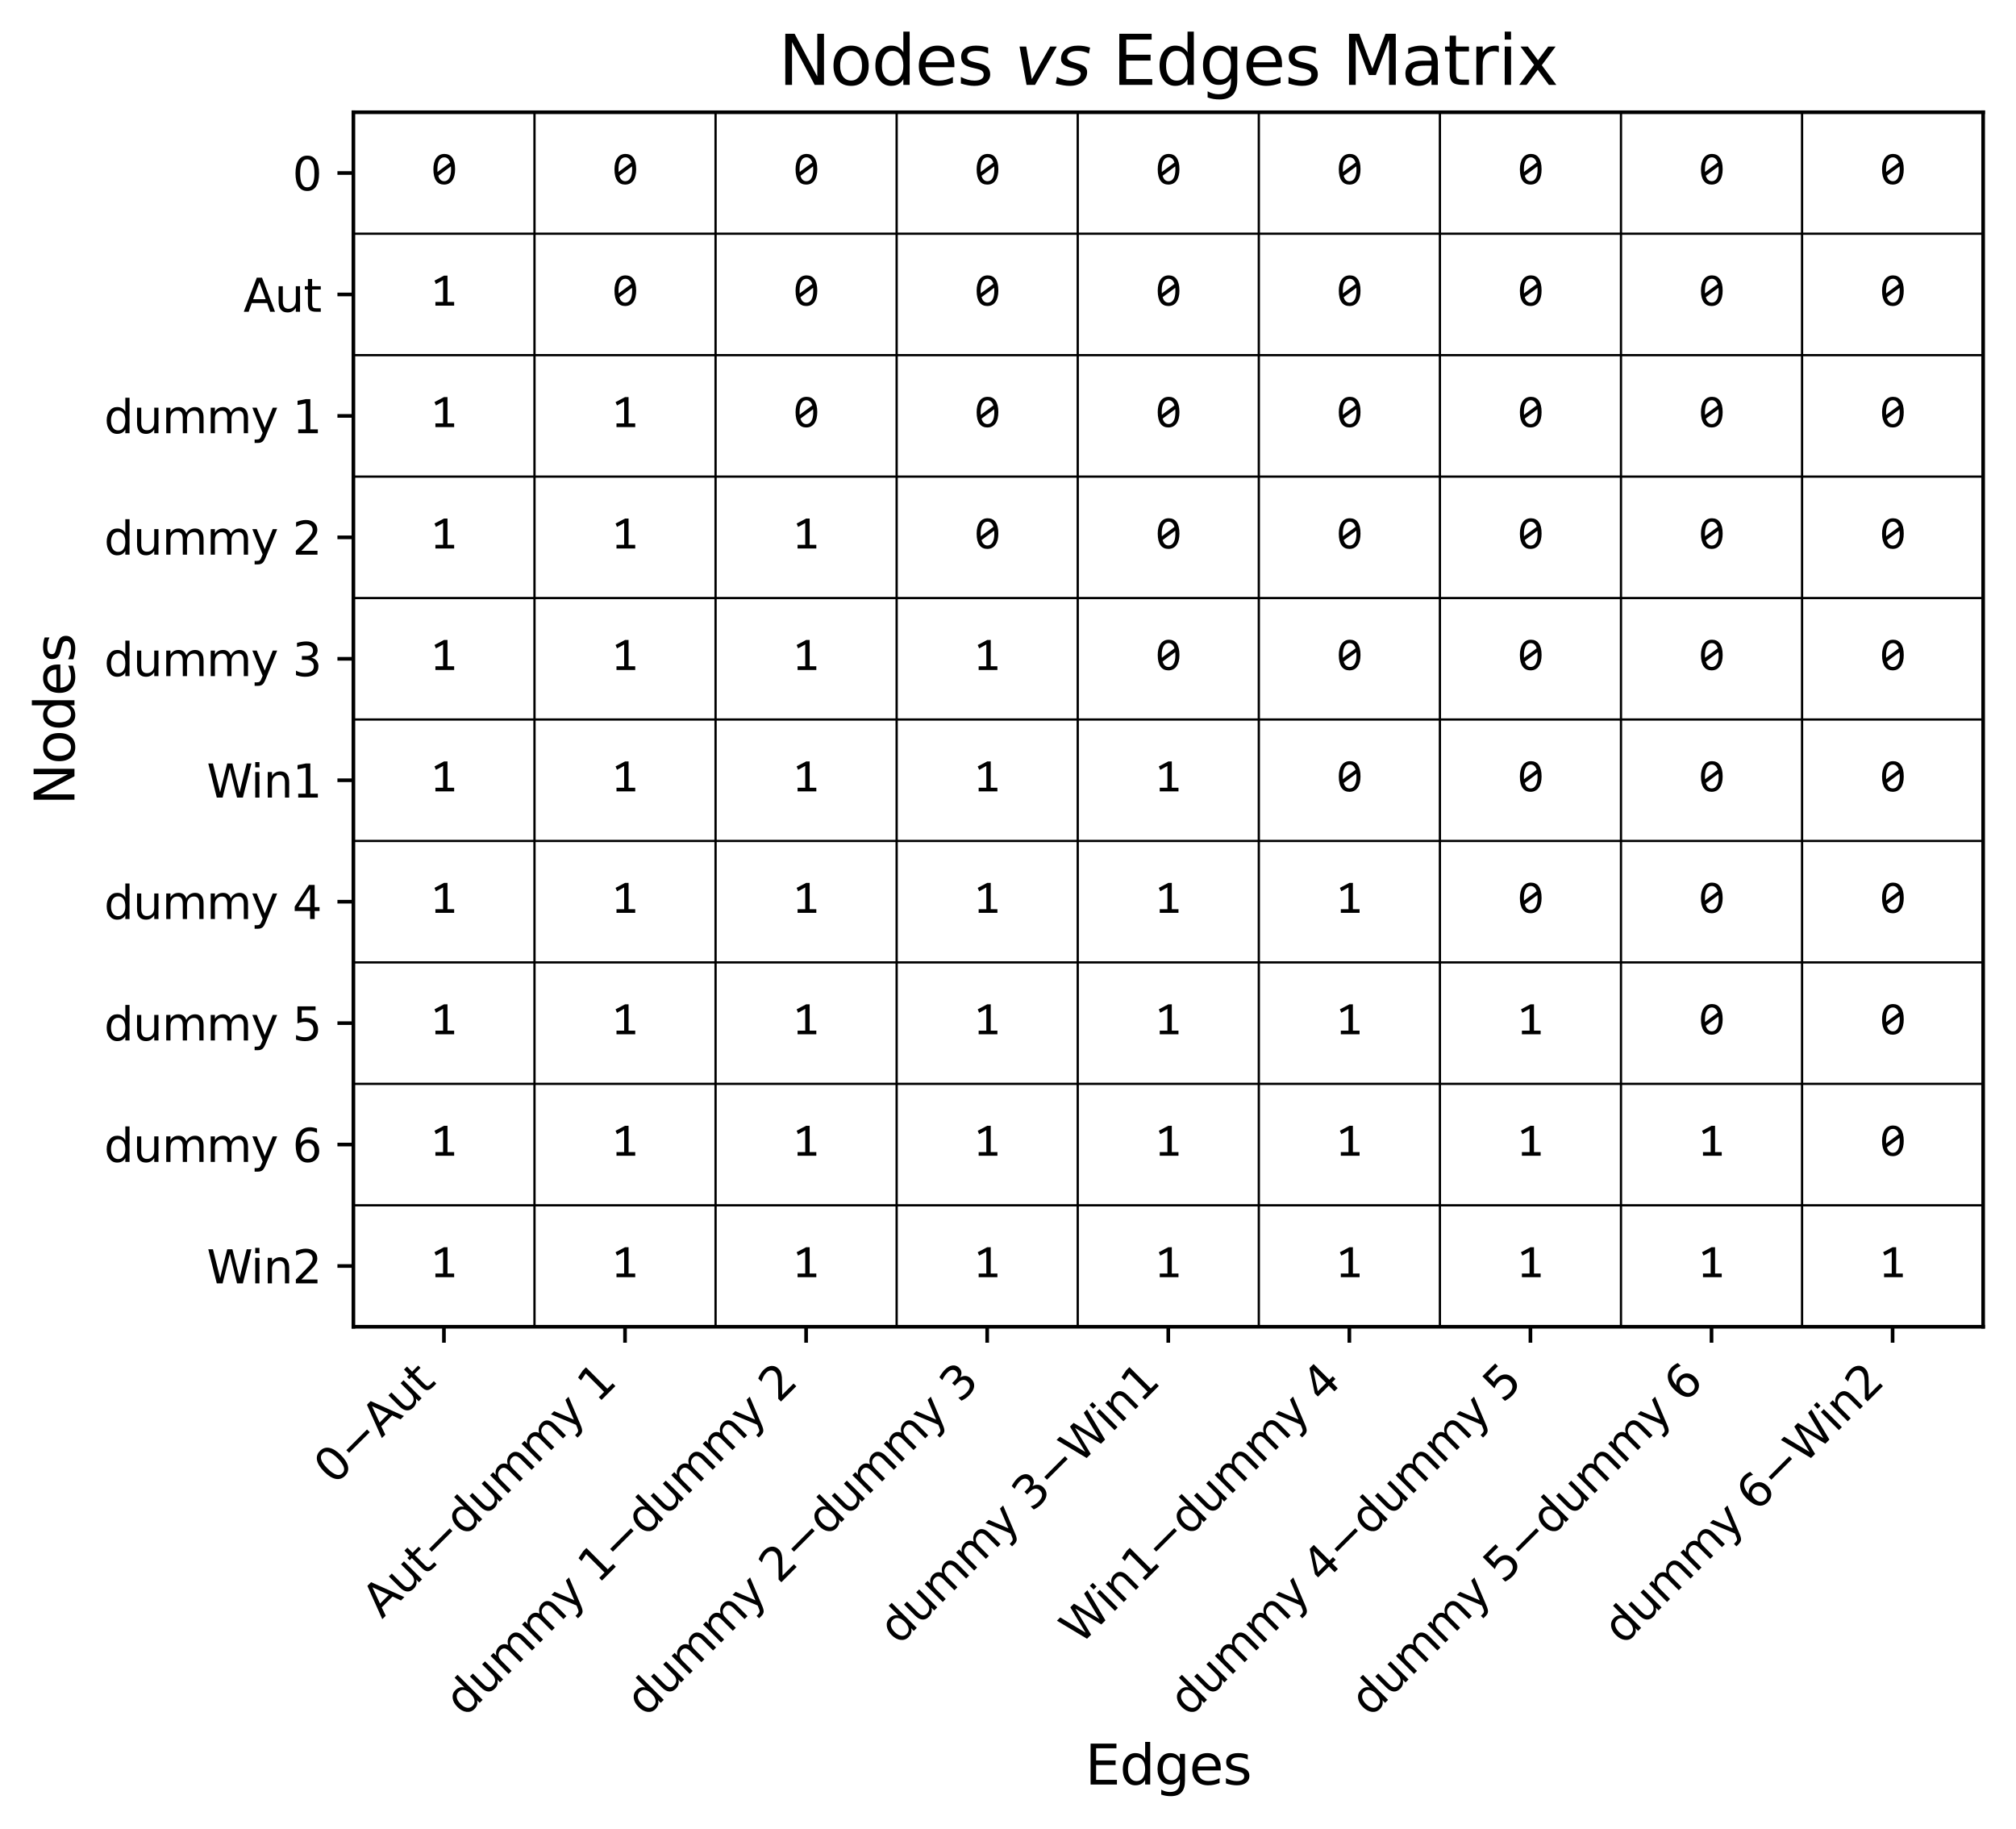 <?xml version="1.0" encoding="utf-8" standalone="no"?>
<!DOCTYPE svg PUBLIC "-//W3C//DTD SVG 1.1//EN"
  "http://www.w3.org/Graphics/SVG/1.1/DTD/svg11.dtd">
<svg xmlns:xlink="http://www.w3.org/1999/xlink" width="441.76pt" height="400.712pt" viewBox="0 0 441.76 400.712" xmlns="http://www.w3.org/2000/svg" version="1.1">
 <defs>
  <style type="text/css">*{stroke-linejoin: round; stroke-linecap: butt}</style>
 </defs>
 <g id="figure_1">
  <g id="patch_1">
   <path d="M 0 400.712 
L 441.76 400.712 
L 441.76 0 
L 0 0 
z
" style="fill: #ffffff"/>
  </g>
  <g id="axes_1">
   <g id="patch_2">
    <path d="M 77.44 290.712 
L 434.56 290.712 
L 434.56 24.6 
L 77.44 24.6 
z
" style="fill: #ffffff"/>
   </g>
   <g id="matplotlib.axis_1">
    <g id="xtick_1">
     <g id="line2d_1">
      <defs>
       <path id="m707be24c87" d="M 0 0 
L 0 3.5 
" style="stroke: #000000; stroke-width: 0.8"/>
      </defs>
      <g>
       <use xlink:href="#m707be24c87" x="97.28" y="290.712" style="stroke: #000000; stroke-width: 0.8"/>
      </g>
     </g>
     <g id="text_1">
      <!-- 0$-$Aut -->
      <g transform="translate(73.253 325.642) rotate(-45) scale(0.1 -0.1)">
       <defs>
        <path id="DejaVuSans-30" d="M 2034 4250 
Q 1547 4250 1301 3770 
Q 1056 3291 1056 2328 
Q 1056 1369 1301 889 
Q 1547 409 2034 409 
Q 2525 409 2770 889 
Q 3016 1369 3016 2328 
Q 3016 3291 2770 3770 
Q 2525 4250 2034 4250 
z
M 2034 4750 
Q 2819 4750 3233 4129 
Q 3647 3509 3647 2328 
Q 3647 1150 3233 529 
Q 2819 -91 2034 -91 
Q 1250 -91 836 529 
Q 422 1150 422 2328 
Q 422 3509 836 4129 
Q 1250 4750 2034 4750 
z
" transform="scale(0.016)"/>
        <path id="DejaVuSans-2212" d="M 678 2272 
L 4684 2272 
L 4684 1741 
L 678 1741 
L 678 2272 
z
" transform="scale(0.016)"/>
        <path id="DejaVuSans-41" d="M 2188 4044 
L 1331 1722 
L 3047 1722 
L 2188 4044 
z
M 1831 4666 
L 2547 4666 
L 4325 0 
L 3669 0 
L 3244 1197 
L 1141 1197 
L 716 0 
L 50 0 
L 1831 4666 
z
" transform="scale(0.016)"/>
        <path id="DejaVuSans-75" d="M 544 1381 
L 544 3500 
L 1119 3500 
L 1119 1403 
Q 1119 906 1312 657 
Q 1506 409 1894 409 
Q 2359 409 2629 706 
Q 2900 1003 2900 1516 
L 2900 3500 
L 3475 3500 
L 3475 0 
L 2900 0 
L 2900 538 
Q 2691 219 2414 64 
Q 2138 -91 1772 -91 
Q 1169 -91 856 284 
Q 544 659 544 1381 
z
M 1991 3584 
L 1991 3584 
z
" transform="scale(0.016)"/>
        <path id="DejaVuSans-74" d="M 1172 4494 
L 1172 3500 
L 2356 3500 
L 2356 3053 
L 1172 3053 
L 1172 1153 
Q 1172 725 1289 603 
Q 1406 481 1766 481 
L 2356 481 
L 2356 0 
L 1766 0 
Q 1100 0 847 248 
Q 594 497 594 1153 
L 594 3053 
L 172 3053 
L 172 3500 
L 594 3500 
L 594 4494 
L 1172 4494 
z
" transform="scale(0.016)"/>
       </defs>
       <use xlink:href="#DejaVuSans-30" transform="translate(0 0.781)"/>
       <use xlink:href="#DejaVuSans-2212" transform="translate(63.623 0.781)"/>
       <use xlink:href="#DejaVuSans-41" transform="translate(147.412 0.781)"/>
       <use xlink:href="#DejaVuSans-75" transform="translate(215.82 0.781)"/>
       <use xlink:href="#DejaVuSans-74" transform="translate(279.199 0.781)"/>
      </g>
     </g>
    </g>
    <g id="xtick_2">
     <g id="line2d_2">
      <g>
       <use xlink:href="#m707be24c87" x="136.96" y="290.712" style="stroke: #000000; stroke-width: 0.8"/>
      </g>
     </g>
     <g id="text_2">
      <!-- Aut$-$dummy 1 -->
      <g transform="translate(83.715 354.846) rotate(-45) scale(0.1 -0.1)">
       <defs>
        <path id="DejaVuSans-64" d="M 2906 2969 
L 2906 4863 
L 3481 4863 
L 3481 0 
L 2906 0 
L 2906 525 
Q 2725 213 2448 61 
Q 2172 -91 1784 -91 
Q 1150 -91 751 415 
Q 353 922 353 1747 
Q 353 2572 751 3078 
Q 1150 3584 1784 3584 
Q 2172 3584 2448 3432 
Q 2725 3281 2906 2969 
z
M 947 1747 
Q 947 1113 1208 752 
Q 1469 391 1925 391 
Q 2381 391 2643 752 
Q 2906 1113 2906 1747 
Q 2906 2381 2643 2742 
Q 2381 3103 1925 3103 
Q 1469 3103 1208 2742 
Q 947 2381 947 1747 
z
" transform="scale(0.016)"/>
        <path id="DejaVuSans-6d" d="M 3328 2828 
Q 3544 3216 3844 3400 
Q 4144 3584 4550 3584 
Q 5097 3584 5394 3201 
Q 5691 2819 5691 2113 
L 5691 0 
L 5113 0 
L 5113 2094 
Q 5113 2597 4934 2840 
Q 4756 3084 4391 3084 
Q 3944 3084 3684 2787 
Q 3425 2491 3425 1978 
L 3425 0 
L 2847 0 
L 2847 2094 
Q 2847 2600 2669 2842 
Q 2491 3084 2119 3084 
Q 1678 3084 1418 2786 
Q 1159 2488 1159 1978 
L 1159 0 
L 581 0 
L 581 3500 
L 1159 3500 
L 1159 2956 
Q 1356 3278 1631 3431 
Q 1906 3584 2284 3584 
Q 2666 3584 2933 3390 
Q 3200 3197 3328 2828 
z
" transform="scale(0.016)"/>
        <path id="DejaVuSans-79" d="M 2059 -325 
Q 1816 -950 1584 -1140 
Q 1353 -1331 966 -1331 
L 506 -1331 
L 506 -850 
L 844 -850 
Q 1081 -850 1212 -737 
Q 1344 -625 1503 -206 
L 1606 56 
L 191 3500 
L 800 3500 
L 1894 763 
L 2988 3500 
L 3597 3500 
L 2059 -325 
z
" transform="scale(0.016)"/>
        <path id="DejaVuSans-20" transform="scale(0.016)"/>
        <path id="DejaVuSans-31" d="M 794 531 
L 1825 531 
L 1825 4091 
L 703 3866 
L 703 4441 
L 1819 4666 
L 2450 4666 
L 2450 531 
L 3481 531 
L 3481 0 
L 794 0 
L 794 531 
z
" transform="scale(0.016)"/>
       </defs>
       <use xlink:href="#DejaVuSans-41" transform="translate(0 0.016)"/>
       <use xlink:href="#DejaVuSans-75" transform="translate(68.408 0.016)"/>
       <use xlink:href="#DejaVuSans-74" transform="translate(131.787 0.016)"/>
       <use xlink:href="#DejaVuSans-2212" transform="translate(170.996 0.016)"/>
       <use xlink:href="#DejaVuSans-64" transform="translate(254.785 0.016)"/>
       <use xlink:href="#DejaVuSans-75" transform="translate(318.262 0.016)"/>
       <use xlink:href="#DejaVuSans-6d" transform="translate(381.641 0.016)"/>
       <use xlink:href="#DejaVuSans-6d" transform="translate(479.053 0.016)"/>
       <use xlink:href="#DejaVuSans-79" transform="translate(576.465 0.016)"/>
       <use xlink:href="#DejaVuSans-20" transform="translate(635.645 0.016)"/>
       <use xlink:href="#DejaVuSans-31" transform="translate(667.432 0.016)"/>
      </g>
     </g>
    </g>
    <g id="xtick_3">
     <g id="line2d_3">
      <g>
       <use xlink:href="#m707be24c87" x="176.64" y="290.712" style="stroke: #000000; stroke-width: 0.8"/>
      </g>
     </g>
     <g id="text_3">
      <!-- dummy 1$-$dummy 2 -->
      <g transform="translate(101.828 376.413) rotate(-45) scale(0.1 -0.1)">
       <defs>
        <path id="DejaVuSans-32" d="M 1228 531 
L 3431 531 
L 3431 0 
L 469 0 
L 469 531 
Q 828 903 1448 1529 
Q 2069 2156 2228 2338 
Q 2531 2678 2651 2914 
Q 2772 3150 2772 3378 
Q 2772 3750 2511 3984 
Q 2250 4219 1831 4219 
Q 1534 4219 1204 4116 
Q 875 4013 500 3803 
L 500 4441 
Q 881 4594 1212 4672 
Q 1544 4750 1819 4750 
Q 2544 4750 2975 4387 
Q 3406 4025 3406 3419 
Q 3406 3131 3298 2873 
Q 3191 2616 2906 2266 
Q 2828 2175 2409 1742 
Q 1991 1309 1228 531 
z
" transform="scale(0.016)"/>
       </defs>
       <use xlink:href="#DejaVuSans-64" transform="translate(0 0.016)"/>
       <use xlink:href="#DejaVuSans-75" transform="translate(63.477 0.016)"/>
       <use xlink:href="#DejaVuSans-6d" transform="translate(126.855 0.016)"/>
       <use xlink:href="#DejaVuSans-6d" transform="translate(224.268 0.016)"/>
       <use xlink:href="#DejaVuSans-79" transform="translate(321.68 0.016)"/>
       <use xlink:href="#DejaVuSans-20" transform="translate(380.859 0.016)"/>
       <use xlink:href="#DejaVuSans-31" transform="translate(412.646 0.016)"/>
       <use xlink:href="#DejaVuSans-2212" transform="translate(476.27 0.016)"/>
       <use xlink:href="#DejaVuSans-64" transform="translate(560.059 0.016)"/>
       <use xlink:href="#DejaVuSans-75" transform="translate(623.535 0.016)"/>
       <use xlink:href="#DejaVuSans-6d" transform="translate(686.914 0.016)"/>
       <use xlink:href="#DejaVuSans-6d" transform="translate(784.326 0.016)"/>
       <use xlink:href="#DejaVuSans-79" transform="translate(881.738 0.016)"/>
       <use xlink:href="#DejaVuSans-20" transform="translate(940.918 0.016)"/>
       <use xlink:href="#DejaVuSans-32" transform="translate(972.705 0.016)"/>
      </g>
     </g>
    </g>
    <g id="xtick_4">
     <g id="line2d_4">
      <g>
       <use xlink:href="#m707be24c87" x="216.32" y="290.712" style="stroke: #000000; stroke-width: 0.8"/>
      </g>
     </g>
     <g id="text_4">
      <!-- dummy 2$-$dummy 3 -->
      <g transform="translate(141.508 376.413) rotate(-45) scale(0.1 -0.1)">
       <defs>
        <path id="DejaVuSans-33" d="M 2597 2516 
Q 3050 2419 3304 2112 
Q 3559 1806 3559 1356 
Q 3559 666 3084 287 
Q 2609 -91 1734 -91 
Q 1441 -91 1130 -33 
Q 819 25 488 141 
L 488 750 
Q 750 597 1062 519 
Q 1375 441 1716 441 
Q 2309 441 2620 675 
Q 2931 909 2931 1356 
Q 2931 1769 2642 2001 
Q 2353 2234 1838 2234 
L 1294 2234 
L 1294 2753 
L 1863 2753 
Q 2328 2753 2575 2939 
Q 2822 3125 2822 3475 
Q 2822 3834 2567 4026 
Q 2313 4219 1838 4219 
Q 1578 4219 1281 4162 
Q 984 4106 628 3988 
L 628 4550 
Q 988 4650 1302 4700 
Q 1616 4750 1894 4750 
Q 2613 4750 3031 4423 
Q 3450 4097 3450 3541 
Q 3450 3153 3228 2886 
Q 3006 2619 2597 2516 
z
" transform="scale(0.016)"/>
       </defs>
       <use xlink:href="#DejaVuSans-64" transform="translate(0 0.016)"/>
       <use xlink:href="#DejaVuSans-75" transform="translate(63.477 0.016)"/>
       <use xlink:href="#DejaVuSans-6d" transform="translate(126.855 0.016)"/>
       <use xlink:href="#DejaVuSans-6d" transform="translate(224.268 0.016)"/>
       <use xlink:href="#DejaVuSans-79" transform="translate(321.68 0.016)"/>
       <use xlink:href="#DejaVuSans-20" transform="translate(380.859 0.016)"/>
       <use xlink:href="#DejaVuSans-32" transform="translate(412.646 0.016)"/>
       <use xlink:href="#DejaVuSans-2212" transform="translate(476.27 0.016)"/>
       <use xlink:href="#DejaVuSans-64" transform="translate(560.059 0.016)"/>
       <use xlink:href="#DejaVuSans-75" transform="translate(623.535 0.016)"/>
       <use xlink:href="#DejaVuSans-6d" transform="translate(686.914 0.016)"/>
       <use xlink:href="#DejaVuSans-6d" transform="translate(784.326 0.016)"/>
       <use xlink:href="#DejaVuSans-79" transform="translate(881.738 0.016)"/>
       <use xlink:href="#DejaVuSans-20" transform="translate(940.918 0.016)"/>
       <use xlink:href="#DejaVuSans-33" transform="translate(972.705 0.016)"/>
      </g>
     </g>
    </g>
    <g id="xtick_5">
     <g id="line2d_5">
      <g>
       <use xlink:href="#m707be24c87" x="256" y="290.712" style="stroke: #000000; stroke-width: 0.8"/>
      </g>
     </g>
     <g id="text_5">
      <!-- dummy 3$-$Win1 -->
      <g transform="translate(196.957 360.645) rotate(-45) scale(0.1 -0.1)">
       <defs>
        <path id="DejaVuSans-57" d="M 213 4666 
L 850 4666 
L 1831 722 
L 2809 4666 
L 3519 4666 
L 4500 722 
L 5478 4666 
L 6119 4666 
L 4947 0 
L 4153 0 
L 3169 4050 
L 2175 0 
L 1381 0 
L 213 4666 
z
" transform="scale(0.016)"/>
        <path id="DejaVuSans-69" d="M 603 3500 
L 1178 3500 
L 1178 0 
L 603 0 
L 603 3500 
z
M 603 4863 
L 1178 4863 
L 1178 4134 
L 603 4134 
L 603 4863 
z
" transform="scale(0.016)"/>
        <path id="DejaVuSans-6e" d="M 3513 2113 
L 3513 0 
L 2938 0 
L 2938 2094 
Q 2938 2591 2744 2837 
Q 2550 3084 2163 3084 
Q 1697 3084 1428 2787 
Q 1159 2491 1159 1978 
L 1159 0 
L 581 0 
L 581 3500 
L 1159 3500 
L 1159 2956 
Q 1366 3272 1645 3428 
Q 1925 3584 2291 3584 
Q 2894 3584 3203 3211 
Q 3513 2838 3513 2113 
z
" transform="scale(0.016)"/>
       </defs>
       <use xlink:href="#DejaVuSans-64" transform="translate(0 0.016)"/>
       <use xlink:href="#DejaVuSans-75" transform="translate(63.477 0.016)"/>
       <use xlink:href="#DejaVuSans-6d" transform="translate(126.855 0.016)"/>
       <use xlink:href="#DejaVuSans-6d" transform="translate(224.268 0.016)"/>
       <use xlink:href="#DejaVuSans-79" transform="translate(321.68 0.016)"/>
       <use xlink:href="#DejaVuSans-20" transform="translate(380.859 0.016)"/>
       <use xlink:href="#DejaVuSans-33" transform="translate(412.646 0.016)"/>
       <use xlink:href="#DejaVuSans-2212" transform="translate(476.27 0.016)"/>
       <use xlink:href="#DejaVuSans-57" transform="translate(560.059 0.016)"/>
       <use xlink:href="#DejaVuSans-69" transform="translate(658.936 0.016)"/>
       <use xlink:href="#DejaVuSans-6e" transform="translate(686.719 0.016)"/>
       <use xlink:href="#DejaVuSans-31" transform="translate(750.098 0.016)"/>
      </g>
     </g>
    </g>
    <g id="xtick_6">
     <g id="line2d_6">
      <g>
       <use xlink:href="#m707be24c87" x="295.68" y="290.712" style="stroke: #000000; stroke-width: 0.8"/>
      </g>
     </g>
     <g id="text_6">
      <!-- Win1$-$dummy 4 -->
      <g transform="translate(236.637 360.645) rotate(-45) scale(0.1 -0.1)">
       <defs>
        <path id="DejaVuSans-34" d="M 2419 4116 
L 825 1625 
L 2419 1625 
L 2419 4116 
z
M 2253 4666 
L 3047 4666 
L 3047 1625 
L 3713 1625 
L 3713 1100 
L 3047 1100 
L 3047 0 
L 2419 0 
L 2419 1100 
L 313 1100 
L 313 1709 
L 2253 4666 
z
" transform="scale(0.016)"/>
       </defs>
       <use xlink:href="#DejaVuSans-57" transform="translate(0 0.016)"/>
       <use xlink:href="#DejaVuSans-69" transform="translate(98.877 0.016)"/>
       <use xlink:href="#DejaVuSans-6e" transform="translate(126.66 0.016)"/>
       <use xlink:href="#DejaVuSans-31" transform="translate(190.039 0.016)"/>
       <use xlink:href="#DejaVuSans-2212" transform="translate(253.662 0.016)"/>
       <use xlink:href="#DejaVuSans-64" transform="translate(337.451 0.016)"/>
       <use xlink:href="#DejaVuSans-75" transform="translate(400.928 0.016)"/>
       <use xlink:href="#DejaVuSans-6d" transform="translate(464.307 0.016)"/>
       <use xlink:href="#DejaVuSans-6d" transform="translate(561.719 0.016)"/>
       <use xlink:href="#DejaVuSans-79" transform="translate(659.131 0.016)"/>
       <use xlink:href="#DejaVuSans-20" transform="translate(718.311 0.016)"/>
       <use xlink:href="#DejaVuSans-34" transform="translate(750.098 0.016)"/>
      </g>
     </g>
    </g>
    <g id="xtick_7">
     <g id="line2d_7">
      <g>
       <use xlink:href="#m707be24c87" x="335.36" y="290.712" style="stroke: #000000; stroke-width: 0.8"/>
      </g>
     </g>
     <g id="text_7">
      <!-- dummy 4$-$dummy 5 -->
      <g transform="translate(260.548 376.413) rotate(-45) scale(0.1 -0.1)">
       <defs>
        <path id="DejaVuSans-35" d="M 691 4666 
L 3169 4666 
L 3169 4134 
L 1269 4134 
L 1269 2991 
Q 1406 3038 1543 3061 
Q 1681 3084 1819 3084 
Q 2600 3084 3056 2656 
Q 3513 2228 3513 1497 
Q 3513 744 3044 326 
Q 2575 -91 1722 -91 
Q 1428 -91 1123 -41 
Q 819 9 494 109 
L 494 744 
Q 775 591 1075 516 
Q 1375 441 1709 441 
Q 2250 441 2565 725 
Q 2881 1009 2881 1497 
Q 2881 1984 2565 2268 
Q 2250 2553 1709 2553 
Q 1456 2553 1204 2497 
Q 953 2441 691 2322 
L 691 4666 
z
" transform="scale(0.016)"/>
       </defs>
       <use xlink:href="#DejaVuSans-64" transform="translate(0 0.016)"/>
       <use xlink:href="#DejaVuSans-75" transform="translate(63.477 0.016)"/>
       <use xlink:href="#DejaVuSans-6d" transform="translate(126.855 0.016)"/>
       <use xlink:href="#DejaVuSans-6d" transform="translate(224.268 0.016)"/>
       <use xlink:href="#DejaVuSans-79" transform="translate(321.68 0.016)"/>
       <use xlink:href="#DejaVuSans-20" transform="translate(380.859 0.016)"/>
       <use xlink:href="#DejaVuSans-34" transform="translate(412.646 0.016)"/>
       <use xlink:href="#DejaVuSans-2212" transform="translate(476.27 0.016)"/>
       <use xlink:href="#DejaVuSans-64" transform="translate(560.059 0.016)"/>
       <use xlink:href="#DejaVuSans-75" transform="translate(623.535 0.016)"/>
       <use xlink:href="#DejaVuSans-6d" transform="translate(686.914 0.016)"/>
       <use xlink:href="#DejaVuSans-6d" transform="translate(784.326 0.016)"/>
       <use xlink:href="#DejaVuSans-79" transform="translate(881.738 0.016)"/>
       <use xlink:href="#DejaVuSans-20" transform="translate(940.918 0.016)"/>
       <use xlink:href="#DejaVuSans-35" transform="translate(972.705 0.016)"/>
      </g>
     </g>
    </g>
    <g id="xtick_8">
     <g id="line2d_8">
      <g>
       <use xlink:href="#m707be24c87" x="375.04" y="290.712" style="stroke: #000000; stroke-width: 0.8"/>
      </g>
     </g>
     <g id="text_8">
      <!-- dummy 5$-$dummy 6 -->
      <g transform="translate(300.228 376.413) rotate(-45) scale(0.1 -0.1)">
       <defs>
        <path id="DejaVuSans-36" d="M 2113 2584 
Q 1688 2584 1439 2293 
Q 1191 2003 1191 1497 
Q 1191 994 1439 701 
Q 1688 409 2113 409 
Q 2538 409 2786 701 
Q 3034 994 3034 1497 
Q 3034 2003 2786 2293 
Q 2538 2584 2113 2584 
z
M 3366 4563 
L 3366 3988 
Q 3128 4100 2886 4159 
Q 2644 4219 2406 4219 
Q 1781 4219 1451 3797 
Q 1122 3375 1075 2522 
Q 1259 2794 1537 2939 
Q 1816 3084 2150 3084 
Q 2853 3084 3261 2657 
Q 3669 2231 3669 1497 
Q 3669 778 3244 343 
Q 2819 -91 2113 -91 
Q 1303 -91 875 529 
Q 447 1150 447 2328 
Q 447 3434 972 4092 
Q 1497 4750 2381 4750 
Q 2619 4750 2861 4703 
Q 3103 4656 3366 4563 
z
" transform="scale(0.016)"/>
       </defs>
       <use xlink:href="#DejaVuSans-64" transform="translate(0 0.016)"/>
       <use xlink:href="#DejaVuSans-75" transform="translate(63.477 0.016)"/>
       <use xlink:href="#DejaVuSans-6d" transform="translate(126.855 0.016)"/>
       <use xlink:href="#DejaVuSans-6d" transform="translate(224.268 0.016)"/>
       <use xlink:href="#DejaVuSans-79" transform="translate(321.68 0.016)"/>
       <use xlink:href="#DejaVuSans-20" transform="translate(380.859 0.016)"/>
       <use xlink:href="#DejaVuSans-35" transform="translate(412.646 0.016)"/>
       <use xlink:href="#DejaVuSans-2212" transform="translate(476.27 0.016)"/>
       <use xlink:href="#DejaVuSans-64" transform="translate(560.059 0.016)"/>
       <use xlink:href="#DejaVuSans-75" transform="translate(623.535 0.016)"/>
       <use xlink:href="#DejaVuSans-6d" transform="translate(686.914 0.016)"/>
       <use xlink:href="#DejaVuSans-6d" transform="translate(784.326 0.016)"/>
       <use xlink:href="#DejaVuSans-79" transform="translate(881.738 0.016)"/>
       <use xlink:href="#DejaVuSans-20" transform="translate(940.918 0.016)"/>
       <use xlink:href="#DejaVuSans-36" transform="translate(972.705 0.016)"/>
      </g>
     </g>
    </g>
    <g id="xtick_9">
     <g id="line2d_9">
      <g>
       <use xlink:href="#m707be24c87" x="414.72" y="290.712" style="stroke: #000000; stroke-width: 0.8"/>
      </g>
     </g>
     <g id="text_9">
      <!-- dummy 6$-$Win2 -->
      <g transform="translate(355.677 360.645) rotate(-45) scale(0.1 -0.1)">
       <use xlink:href="#DejaVuSans-64" transform="translate(0 0.016)"/>
       <use xlink:href="#DejaVuSans-75" transform="translate(63.477 0.016)"/>
       <use xlink:href="#DejaVuSans-6d" transform="translate(126.855 0.016)"/>
       <use xlink:href="#DejaVuSans-6d" transform="translate(224.268 0.016)"/>
       <use xlink:href="#DejaVuSans-79" transform="translate(321.68 0.016)"/>
       <use xlink:href="#DejaVuSans-20" transform="translate(380.859 0.016)"/>
       <use xlink:href="#DejaVuSans-36" transform="translate(412.646 0.016)"/>
       <use xlink:href="#DejaVuSans-2212" transform="translate(476.27 0.016)"/>
       <use xlink:href="#DejaVuSans-57" transform="translate(560.059 0.016)"/>
       <use xlink:href="#DejaVuSans-69" transform="translate(658.936 0.016)"/>
       <use xlink:href="#DejaVuSans-6e" transform="translate(686.719 0.016)"/>
       <use xlink:href="#DejaVuSans-32" transform="translate(750.098 0.016)"/>
      </g>
     </g>
    </g>
    <g id="text_10">
     <!-- Edges -->
     <g transform="translate(237.773 391.016) scale(0.12 -0.12)">
      <defs>
       <path id="DejaVuSans-45" d="M 628 4666 
L 3578 4666 
L 3578 4134 
L 1259 4134 
L 1259 2753 
L 3481 2753 
L 3481 2222 
L 1259 2222 
L 1259 531 
L 3634 531 
L 3634 0 
L 628 0 
L 628 4666 
z
" transform="scale(0.016)"/>
       <path id="DejaVuSans-67" d="M 2906 1791 
Q 2906 2416 2648 2759 
Q 2391 3103 1925 3103 
Q 1463 3103 1205 2759 
Q 947 2416 947 1791 
Q 947 1169 1205 825 
Q 1463 481 1925 481 
Q 2391 481 2648 825 
Q 2906 1169 2906 1791 
z
M 3481 434 
Q 3481 -459 3084 -895 
Q 2688 -1331 1869 -1331 
Q 1566 -1331 1297 -1286 
Q 1028 -1241 775 -1147 
L 775 -588 
Q 1028 -725 1275 -790 
Q 1522 -856 1778 -856 
Q 2344 -856 2625 -561 
Q 2906 -266 2906 331 
L 2906 616 
Q 2728 306 2450 153 
Q 2172 0 1784 0 
Q 1141 0 747 490 
Q 353 981 353 1791 
Q 353 2603 747 3093 
Q 1141 3584 1784 3584 
Q 2172 3584 2450 3431 
Q 2728 3278 2906 2969 
L 2906 3500 
L 3481 3500 
L 3481 434 
z
" transform="scale(0.016)"/>
       <path id="DejaVuSans-65" d="M 3597 1894 
L 3597 1613 
L 953 1613 
Q 991 1019 1311 708 
Q 1631 397 2203 397 
Q 2534 397 2845 478 
Q 3156 559 3463 722 
L 3463 178 
Q 3153 47 2828 -22 
Q 2503 -91 2169 -91 
Q 1331 -91 842 396 
Q 353 884 353 1716 
Q 353 2575 817 3079 
Q 1281 3584 2069 3584 
Q 2775 3584 3186 3129 
Q 3597 2675 3597 1894 
z
M 3022 2063 
Q 3016 2534 2758 2815 
Q 2500 3097 2075 3097 
Q 1594 3097 1305 2825 
Q 1016 2553 972 2059 
L 3022 2063 
z
" transform="scale(0.016)"/>
       <path id="DejaVuSans-73" d="M 2834 3397 
L 2834 2853 
Q 2591 2978 2328 3040 
Q 2066 3103 1784 3103 
Q 1356 3103 1142 2972 
Q 928 2841 928 2578 
Q 928 2378 1081 2264 
Q 1234 2150 1697 2047 
L 1894 2003 
Q 2506 1872 2764 1633 
Q 3022 1394 3022 966 
Q 3022 478 2636 193 
Q 2250 -91 1575 -91 
Q 1294 -91 989 -36 
Q 684 19 347 128 
L 347 722 
Q 666 556 975 473 
Q 1284 391 1588 391 
Q 1994 391 2212 530 
Q 2431 669 2431 922 
Q 2431 1156 2273 1281 
Q 2116 1406 1581 1522 
L 1381 1569 
Q 847 1681 609 1914 
Q 372 2147 372 2553 
Q 372 3047 722 3315 
Q 1072 3584 1716 3584 
Q 2034 3584 2315 3537 
Q 2597 3491 2834 3397 
z
" transform="scale(0.016)"/>
      </defs>
      <use xlink:href="#DejaVuSans-45"/>
      <use xlink:href="#DejaVuSans-64" x="63.184"/>
      <use xlink:href="#DejaVuSans-67" x="126.66"/>
      <use xlink:href="#DejaVuSans-65" x="190.137"/>
      <use xlink:href="#DejaVuSans-73" x="251.66"/>
     </g>
    </g>
   </g>
   <g id="matplotlib.axis_2">
    <g id="ytick_1">
     <g id="line2d_10">
      <defs>
       <path id="mb2ff47bb99" d="M 0 0 
L -3.5 0 
" style="stroke: #000000; stroke-width: 0.8"/>
      </defs>
      <g>
       <use xlink:href="#mb2ff47bb99" x="77.44" y="37.906" style="stroke: #000000; stroke-width: 0.8"/>
      </g>
     </g>
     <g id="text_11">
      <!-- 0 -->
      <g transform="translate(64.078 41.705) scale(0.1 -0.1)">
       <use xlink:href="#DejaVuSans-30"/>
      </g>
     </g>
    </g>
    <g id="ytick_2">
     <g id="line2d_11">
      <g>
       <use xlink:href="#mb2ff47bb99" x="77.44" y="64.517" style="stroke: #000000; stroke-width: 0.8"/>
      </g>
     </g>
     <g id="text_12">
      <!-- Aut -->
      <g transform="translate(53.342 68.316) scale(0.1 -0.1)">
       <use xlink:href="#DejaVuSans-41"/>
       <use xlink:href="#DejaVuSans-75" x="68.408"/>
       <use xlink:href="#DejaVuSans-74" x="131.787"/>
      </g>
     </g>
    </g>
    <g id="ytick_3">
     <g id="line2d_12">
      <g>
       <use xlink:href="#mb2ff47bb99" x="77.44" y="91.128" style="stroke: #000000; stroke-width: 0.8"/>
      </g>
     </g>
     <g id="text_13">
      <!-- dummy 1 -->
      <g transform="translate(22.814 94.927) scale(0.1 -0.1)">
       <use xlink:href="#DejaVuSans-64"/>
       <use xlink:href="#DejaVuSans-75" x="63.477"/>
       <use xlink:href="#DejaVuSans-6d" x="126.855"/>
       <use xlink:href="#DejaVuSans-6d" x="224.268"/>
       <use xlink:href="#DejaVuSans-79" x="321.68"/>
       <use xlink:href="#DejaVuSans-20" x="380.859"/>
       <use xlink:href="#DejaVuSans-31" x="412.646"/>
      </g>
     </g>
    </g>
    <g id="ytick_4">
     <g id="line2d_13">
      <g>
       <use xlink:href="#mb2ff47bb99" x="77.44" y="117.739" style="stroke: #000000; stroke-width: 0.8"/>
      </g>
     </g>
     <g id="text_14">
      <!-- dummy 2 -->
      <g transform="translate(22.814 121.538) scale(0.1 -0.1)">
       <use xlink:href="#DejaVuSans-64"/>
       <use xlink:href="#DejaVuSans-75" x="63.477"/>
       <use xlink:href="#DejaVuSans-6d" x="126.855"/>
       <use xlink:href="#DejaVuSans-6d" x="224.268"/>
       <use xlink:href="#DejaVuSans-79" x="321.68"/>
       <use xlink:href="#DejaVuSans-20" x="380.859"/>
       <use xlink:href="#DejaVuSans-32" x="412.646"/>
      </g>
     </g>
    </g>
    <g id="ytick_5">
     <g id="line2d_14">
      <g>
       <use xlink:href="#mb2ff47bb99" x="77.44" y="144.35" style="stroke: #000000; stroke-width: 0.8"/>
      </g>
     </g>
     <g id="text_15">
      <!-- dummy 3 -->
      <g transform="translate(22.814 148.15) scale(0.1 -0.1)">
       <use xlink:href="#DejaVuSans-64"/>
       <use xlink:href="#DejaVuSans-75" x="63.477"/>
       <use xlink:href="#DejaVuSans-6d" x="126.855"/>
       <use xlink:href="#DejaVuSans-6d" x="224.268"/>
       <use xlink:href="#DejaVuSans-79" x="321.68"/>
       <use xlink:href="#DejaVuSans-20" x="380.859"/>
       <use xlink:href="#DejaVuSans-33" x="412.646"/>
      </g>
     </g>
    </g>
    <g id="ytick_6">
     <g id="line2d_15">
      <g>
       <use xlink:href="#mb2ff47bb99" x="77.44" y="170.962" style="stroke: #000000; stroke-width: 0.8"/>
      </g>
     </g>
     <g id="text_16">
      <!-- Win1 -->
      <g transform="translate(45.3 174.761) scale(0.1 -0.1)">
       <use xlink:href="#DejaVuSans-57"/>
       <use xlink:href="#DejaVuSans-69" x="96.627"/>
       <use xlink:href="#DejaVuSans-6e" x="124.41"/>
       <use xlink:href="#DejaVuSans-31" x="187.789"/>
      </g>
     </g>
    </g>
    <g id="ytick_7">
     <g id="line2d_16">
      <g>
       <use xlink:href="#mb2ff47bb99" x="77.44" y="197.573" style="stroke: #000000; stroke-width: 0.8"/>
      </g>
     </g>
     <g id="text_17">
      <!-- dummy 4 -->
      <g transform="translate(22.814 201.372) scale(0.1 -0.1)">
       <use xlink:href="#DejaVuSans-64"/>
       <use xlink:href="#DejaVuSans-75" x="63.477"/>
       <use xlink:href="#DejaVuSans-6d" x="126.855"/>
       <use xlink:href="#DejaVuSans-6d" x="224.268"/>
       <use xlink:href="#DejaVuSans-79" x="321.68"/>
       <use xlink:href="#DejaVuSans-20" x="380.859"/>
       <use xlink:href="#DejaVuSans-34" x="412.646"/>
      </g>
     </g>
    </g>
    <g id="ytick_8">
     <g id="line2d_17">
      <g>
       <use xlink:href="#mb2ff47bb99" x="77.44" y="224.184" style="stroke: #000000; stroke-width: 0.8"/>
      </g>
     </g>
     <g id="text_18">
      <!-- dummy 5 -->
      <g transform="translate(22.814 227.983) scale(0.1 -0.1)">
       <use xlink:href="#DejaVuSans-64"/>
       <use xlink:href="#DejaVuSans-75" x="63.477"/>
       <use xlink:href="#DejaVuSans-6d" x="126.855"/>
       <use xlink:href="#DejaVuSans-6d" x="224.268"/>
       <use xlink:href="#DejaVuSans-79" x="321.68"/>
       <use xlink:href="#DejaVuSans-20" x="380.859"/>
       <use xlink:href="#DejaVuSans-35" x="412.646"/>
      </g>
     </g>
    </g>
    <g id="ytick_9">
     <g id="line2d_18">
      <g>
       <use xlink:href="#mb2ff47bb99" x="77.44" y="250.795" style="stroke: #000000; stroke-width: 0.8"/>
      </g>
     </g>
     <g id="text_19">
      <!-- dummy 6 -->
      <g transform="translate(22.814 254.594) scale(0.1 -0.1)">
       <use xlink:href="#DejaVuSans-64"/>
       <use xlink:href="#DejaVuSans-75" x="63.477"/>
       <use xlink:href="#DejaVuSans-6d" x="126.855"/>
       <use xlink:href="#DejaVuSans-6d" x="224.268"/>
       <use xlink:href="#DejaVuSans-79" x="321.68"/>
       <use xlink:href="#DejaVuSans-20" x="380.859"/>
       <use xlink:href="#DejaVuSans-36" x="412.646"/>
      </g>
     </g>
    </g>
    <g id="ytick_10">
     <g id="line2d_19">
      <g>
       <use xlink:href="#mb2ff47bb99" x="77.44" y="277.406" style="stroke: #000000; stroke-width: 0.8"/>
      </g>
     </g>
     <g id="text_20">
      <!-- Win2 -->
      <g transform="translate(45.3 281.206) scale(0.1 -0.1)">
       <use xlink:href="#DejaVuSans-57"/>
       <use xlink:href="#DejaVuSans-69" x="96.627"/>
       <use xlink:href="#DejaVuSans-6e" x="124.41"/>
       <use xlink:href="#DejaVuSans-32" x="187.789"/>
      </g>
     </g>
    </g>
    <g id="text_21">
     <!-- Nodes -->
     <g transform="translate(16.318 176.443) rotate(-90) scale(0.12 -0.12)">
      <defs>
       <path id="DejaVuSans-4e" d="M 628 4666 
L 1478 4666 
L 3547 763 
L 3547 4666 
L 4159 4666 
L 4159 0 
L 3309 0 
L 1241 3903 
L 1241 0 
L 628 0 
L 628 4666 
z
" transform="scale(0.016)"/>
       <path id="DejaVuSans-6f" d="M 1959 3097 
Q 1497 3097 1228 2736 
Q 959 2375 959 1747 
Q 959 1119 1226 758 
Q 1494 397 1959 397 
Q 2419 397 2687 759 
Q 2956 1122 2956 1747 
Q 2956 2369 2687 2733 
Q 2419 3097 1959 3097 
z
M 1959 3584 
Q 2709 3584 3137 3096 
Q 3566 2609 3566 1747 
Q 3566 888 3137 398 
Q 2709 -91 1959 -91 
Q 1206 -91 779 398 
Q 353 888 353 1747 
Q 353 2609 779 3096 
Q 1206 3584 1959 3584 
z
" transform="scale(0.016)"/>
      </defs>
      <use xlink:href="#DejaVuSans-4e"/>
      <use xlink:href="#DejaVuSans-6f" x="74.805"/>
      <use xlink:href="#DejaVuSans-64" x="135.986"/>
      <use xlink:href="#DejaVuSans-65" x="199.463"/>
      <use xlink:href="#DejaVuSans-73" x="260.986"/>
     </g>
    </g>
   </g>
   <g id="line2d_20">
    <path d="M 77.44 51.211 
L 434.56 51.211 
" clip-path="url(#pfeff4775b3)" style="fill: none; stroke: #000000; stroke-width: 0.5; stroke-linecap: square"/>
   </g>
   <g id="line2d_21">
    <path d="M 77.44 77.822 
L 434.56 77.822 
" clip-path="url(#pfeff4775b3)" style="fill: none; stroke: #000000; stroke-width: 0.5; stroke-linecap: square"/>
   </g>
   <g id="line2d_22">
    <path d="M 77.44 104.434 
L 434.56 104.434 
" clip-path="url(#pfeff4775b3)" style="fill: none; stroke: #000000; stroke-width: 0.5; stroke-linecap: square"/>
   </g>
   <g id="line2d_23">
    <path d="M 77.44 131.045 
L 434.56 131.045 
" clip-path="url(#pfeff4775b3)" style="fill: none; stroke: #000000; stroke-width: 0.5; stroke-linecap: square"/>
   </g>
   <g id="line2d_24">
    <path d="M 77.44 157.656 
L 434.56 157.656 
" clip-path="url(#pfeff4775b3)" style="fill: none; stroke: #000000; stroke-width: 0.5; stroke-linecap: square"/>
   </g>
   <g id="line2d_25">
    <path d="M 77.44 184.267 
L 434.56 184.267 
" clip-path="url(#pfeff4775b3)" style="fill: none; stroke: #000000; stroke-width: 0.5; stroke-linecap: square"/>
   </g>
   <g id="line2d_26">
    <path d="M 77.44 210.878 
L 434.56 210.878 
" clip-path="url(#pfeff4775b3)" style="fill: none; stroke: #000000; stroke-width: 0.5; stroke-linecap: square"/>
   </g>
   <g id="line2d_27">
    <path d="M 77.44 237.49 
L 434.56 237.49 
" clip-path="url(#pfeff4775b3)" style="fill: none; stroke: #000000; stroke-width: 0.5; stroke-linecap: square"/>
   </g>
   <g id="line2d_28">
    <path d="M 77.44 264.101 
L 434.56 264.101 
" clip-path="url(#pfeff4775b3)" style="fill: none; stroke: #000000; stroke-width: 0.5; stroke-linecap: square"/>
   </g>
   <g id="line2d_29">
    <path d="M 117.12 290.712 
L 117.12 24.6 
" clip-path="url(#pfeff4775b3)" style="fill: none; stroke: #000000; stroke-width: 0.5; stroke-linecap: square"/>
   </g>
   <g id="line2d_30">
    <path d="M 156.8 290.712 
L 156.8 24.6 
" clip-path="url(#pfeff4775b3)" style="fill: none; stroke: #000000; stroke-width: 0.5; stroke-linecap: square"/>
   </g>
   <g id="line2d_31">
    <path d="M 196.48 290.712 
L 196.48 24.6 
" clip-path="url(#pfeff4775b3)" style="fill: none; stroke: #000000; stroke-width: 0.5; stroke-linecap: square"/>
   </g>
   <g id="line2d_32">
    <path d="M 236.16 290.712 
L 236.16 24.6 
" clip-path="url(#pfeff4775b3)" style="fill: none; stroke: #000000; stroke-width: 0.5; stroke-linecap: square"/>
   </g>
   <g id="line2d_33">
    <path d="M 275.84 290.712 
L 275.84 24.6 
" clip-path="url(#pfeff4775b3)" style="fill: none; stroke: #000000; stroke-width: 0.5; stroke-linecap: square"/>
   </g>
   <g id="line2d_34">
    <path d="M 315.52 290.712 
L 315.52 24.6 
" clip-path="url(#pfeff4775b3)" style="fill: none; stroke: #000000; stroke-width: 0.5; stroke-linecap: square"/>
   </g>
   <g id="line2d_35">
    <path d="M 355.2 290.712 
L 355.2 24.6 
" clip-path="url(#pfeff4775b3)" style="fill: none; stroke: #000000; stroke-width: 0.5; stroke-linecap: square"/>
   </g>
   <g id="line2d_36">
    <path d="M 394.88 290.712 
L 394.88 24.6 
" clip-path="url(#pfeff4775b3)" style="fill: none; stroke: #000000; stroke-width: 0.5; stroke-linecap: square"/>
   </g>
   <g id="line2d_37">
    <path d="M 434.56 290.712 
L 434.56 24.6 
" clip-path="url(#pfeff4775b3)" style="fill: none; stroke: #000000; stroke-width: 0.5; stroke-linecap: square"/>
   </g>
   <g id="patch_3">
    <path d="M 77.44 290.712 
L 77.44 24.6 
" style="fill: none; stroke: #000000; stroke-width: 0.8; stroke-linejoin: miter; stroke-linecap: square"/>
   </g>
   <g id="patch_4">
    <path d="M 434.56 290.712 
L 434.56 24.6 
" style="fill: none; stroke: #000000; stroke-width: 0.8; stroke-linejoin: miter; stroke-linecap: square"/>
   </g>
   <g id="patch_5">
    <path d="M 77.44 290.712 
L 434.56 290.712 
" style="fill: none; stroke: #000000; stroke-width: 0.8; stroke-linejoin: miter; stroke-linecap: square"/>
   </g>
   <g id="patch_6">
    <path d="M 77.44 24.6 
L 434.56 24.6 
" style="fill: none; stroke: #000000; stroke-width: 0.8; stroke-linejoin: miter; stroke-linecap: square"/>
   </g>
   <g id="text_22">
    <!-- 0 -->
    <g transform="translate(94.531 40.355) scale(0.1 -0.1)">
     <defs>
      <path id="Consolas-30" d="M 3244 2041 
Q 3244 1572 3150 1186 
Q 3056 800 2865 523 
Q 2675 247 2392 95 
Q 2109 -56 1728 -56 
Q 1400 -56 1131 67 
Q 863 191 672 447 
Q 481 703 378 1100 
Q 275 1497 275 2041 
Q 275 2509 370 2896 
Q 466 3284 655 3561 
Q 844 3838 1128 3989 
Q 1413 4141 1791 4141 
Q 2119 4141 2387 4017 
Q 2656 3894 2847 3636 
Q 3038 3378 3141 2981 
Q 3244 2584 3244 2041 
z
M 2694 2022 
Q 2694 2128 2686 2233 
Q 2678 2338 2669 2438 
L 941 1153 
Q 988 991 1059 853 
Q 1131 716 1232 617 
Q 1334 519 1464 464 
Q 1594 409 1759 409 
Q 1972 409 2145 512 
Q 2319 616 2441 819 
Q 2563 1022 2628 1323 
Q 2694 1625 2694 2022 
z
M 825 2059 
Q 825 1963 826 1866 
Q 828 1769 838 1678 
L 2566 2956 
Q 2519 3116 2447 3247 
Q 2375 3378 2275 3473 
Q 2175 3569 2047 3622 
Q 1919 3675 1759 3675 
Q 1547 3675 1373 3572 
Q 1200 3469 1078 3264 
Q 956 3059 890 2757 
Q 825 2456 825 2059 
z
" transform="scale(0.016)"/>
     </defs>
     <use xlink:href="#Consolas-30"/>
    </g>
   </g>
   <g id="text_23">
    <!-- 0 -->
    <g transform="translate(134.211 40.355) scale(0.1 -0.1)">
     <use xlink:href="#Consolas-30"/>
    </g>
   </g>
   <g id="text_24">
    <!-- 0 -->
    <g transform="translate(173.891 40.355) scale(0.1 -0.1)">
     <use xlink:href="#Consolas-30"/>
    </g>
   </g>
   <g id="text_25">
    <!-- 0 -->
    <g transform="translate(213.571 40.355) scale(0.1 -0.1)">
     <use xlink:href="#Consolas-30"/>
    </g>
   </g>
   <g id="text_26">
    <!-- 0 -->
    <g transform="translate(253.251 40.355) scale(0.1 -0.1)">
     <use xlink:href="#Consolas-30"/>
    </g>
   </g>
   <g id="text_27">
    <!-- 0 -->
    <g transform="translate(292.931 40.355) scale(0.1 -0.1)">
     <use xlink:href="#Consolas-30"/>
    </g>
   </g>
   <g id="text_28">
    <!-- 0 -->
    <g transform="translate(332.611 40.355) scale(0.1 -0.1)">
     <use xlink:href="#Consolas-30"/>
    </g>
   </g>
   <g id="text_29">
    <!-- 0 -->
    <g transform="translate(372.291 40.355) scale(0.1 -0.1)">
     <use xlink:href="#Consolas-30"/>
    </g>
   </g>
   <g id="text_30">
    <!-- 0 -->
    <g transform="translate(411.971 40.355) scale(0.1 -0.1)">
     <use xlink:href="#Consolas-30"/>
    </g>
   </g>
   <g id="text_31">
    <!-- 1 -->
    <g transform="translate(94.531 66.966) scale(0.1 -0.1)">
     <defs>
      <path id="Consolas-31" d="M 3116 0 
L 550 0 
L 550 506 
L 1600 506 
L 1600 3488 
L 622 2956 
L 422 3419 
L 1722 4103 
L 2203 4103 
L 2203 506 
L 3116 506 
L 3116 0 
z
" transform="scale(0.016)"/>
     </defs>
     <use xlink:href="#Consolas-31"/>
    </g>
   </g>
   <g id="text_32">
    <!-- 0 -->
    <g transform="translate(134.211 66.966) scale(0.1 -0.1)">
     <use xlink:href="#Consolas-30"/>
    </g>
   </g>
   <g id="text_33">
    <!-- 0 -->
    <g transform="translate(173.891 66.966) scale(0.1 -0.1)">
     <use xlink:href="#Consolas-30"/>
    </g>
   </g>
   <g id="text_34">
    <!-- 0 -->
    <g transform="translate(213.571 66.966) scale(0.1 -0.1)">
     <use xlink:href="#Consolas-30"/>
    </g>
   </g>
   <g id="text_35">
    <!-- 0 -->
    <g transform="translate(253.251 66.966) scale(0.1 -0.1)">
     <use xlink:href="#Consolas-30"/>
    </g>
   </g>
   <g id="text_36">
    <!-- 0 -->
    <g transform="translate(292.931 66.966) scale(0.1 -0.1)">
     <use xlink:href="#Consolas-30"/>
    </g>
   </g>
   <g id="text_37">
    <!-- 0 -->
    <g transform="translate(332.611 66.966) scale(0.1 -0.1)">
     <use xlink:href="#Consolas-30"/>
    </g>
   </g>
   <g id="text_38">
    <!-- 0 -->
    <g transform="translate(372.291 66.966) scale(0.1 -0.1)">
     <use xlink:href="#Consolas-30"/>
    </g>
   </g>
   <g id="text_39">
    <!-- 0 -->
    <g transform="translate(411.971 66.966) scale(0.1 -0.1)">
     <use xlink:href="#Consolas-30"/>
    </g>
   </g>
   <g id="text_40">
    <!-- 1 -->
    <g transform="translate(94.531 93.577) scale(0.1 -0.1)">
     <use xlink:href="#Consolas-31"/>
    </g>
   </g>
   <g id="text_41">
    <!-- 1 -->
    <g transform="translate(134.211 93.577) scale(0.1 -0.1)">
     <use xlink:href="#Consolas-31"/>
    </g>
   </g>
   <g id="text_42">
    <!-- 0 -->
    <g transform="translate(173.891 93.577) scale(0.1 -0.1)">
     <use xlink:href="#Consolas-30"/>
    </g>
   </g>
   <g id="text_43">
    <!-- 0 -->
    <g transform="translate(213.571 93.577) scale(0.1 -0.1)">
     <use xlink:href="#Consolas-30"/>
    </g>
   </g>
   <g id="text_44">
    <!-- 0 -->
    <g transform="translate(253.251 93.577) scale(0.1 -0.1)">
     <use xlink:href="#Consolas-30"/>
    </g>
   </g>
   <g id="text_45">
    <!-- 0 -->
    <g transform="translate(292.931 93.577) scale(0.1 -0.1)">
     <use xlink:href="#Consolas-30"/>
    </g>
   </g>
   <g id="text_46">
    <!-- 0 -->
    <g transform="translate(332.611 93.577) scale(0.1 -0.1)">
     <use xlink:href="#Consolas-30"/>
    </g>
   </g>
   <g id="text_47">
    <!-- 0 -->
    <g transform="translate(372.291 93.577) scale(0.1 -0.1)">
     <use xlink:href="#Consolas-30"/>
    </g>
   </g>
   <g id="text_48">
    <!-- 0 -->
    <g transform="translate(411.971 93.577) scale(0.1 -0.1)">
     <use xlink:href="#Consolas-30"/>
    </g>
   </g>
   <g id="text_49">
    <!-- 1 -->
    <g transform="translate(94.531 120.188) scale(0.1 -0.1)">
     <use xlink:href="#Consolas-31"/>
    </g>
   </g>
   <g id="text_50">
    <!-- 1 -->
    <g transform="translate(134.211 120.188) scale(0.1 -0.1)">
     <use xlink:href="#Consolas-31"/>
    </g>
   </g>
   <g id="text_51">
    <!-- 1 -->
    <g transform="translate(173.891 120.188) scale(0.1 -0.1)">
     <use xlink:href="#Consolas-31"/>
    </g>
   </g>
   <g id="text_52">
    <!-- 0 -->
    <g transform="translate(213.571 120.188) scale(0.1 -0.1)">
     <use xlink:href="#Consolas-30"/>
    </g>
   </g>
   <g id="text_53">
    <!-- 0 -->
    <g transform="translate(253.251 120.188) scale(0.1 -0.1)">
     <use xlink:href="#Consolas-30"/>
    </g>
   </g>
   <g id="text_54">
    <!-- 0 -->
    <g transform="translate(292.931 120.188) scale(0.1 -0.1)">
     <use xlink:href="#Consolas-30"/>
    </g>
   </g>
   <g id="text_55">
    <!-- 0 -->
    <g transform="translate(332.611 120.188) scale(0.1 -0.1)">
     <use xlink:href="#Consolas-30"/>
    </g>
   </g>
   <g id="text_56">
    <!-- 0 -->
    <g transform="translate(372.291 120.188) scale(0.1 -0.1)">
     <use xlink:href="#Consolas-30"/>
    </g>
   </g>
   <g id="text_57">
    <!-- 0 -->
    <g transform="translate(411.971 120.188) scale(0.1 -0.1)">
     <use xlink:href="#Consolas-30"/>
    </g>
   </g>
   <g id="text_58">
    <!-- 1 -->
    <g transform="translate(94.531 146.8) scale(0.1 -0.1)">
     <use xlink:href="#Consolas-31"/>
    </g>
   </g>
   <g id="text_59">
    <!-- 1 -->
    <g transform="translate(134.211 146.8) scale(0.1 -0.1)">
     <use xlink:href="#Consolas-31"/>
    </g>
   </g>
   <g id="text_60">
    <!-- 1 -->
    <g transform="translate(173.891 146.8) scale(0.1 -0.1)">
     <use xlink:href="#Consolas-31"/>
    </g>
   </g>
   <g id="text_61">
    <!-- 1 -->
    <g transform="translate(213.571 146.8) scale(0.1 -0.1)">
     <use xlink:href="#Consolas-31"/>
    </g>
   </g>
   <g id="text_62">
    <!-- 0 -->
    <g transform="translate(253.251 146.8) scale(0.1 -0.1)">
     <use xlink:href="#Consolas-30"/>
    </g>
   </g>
   <g id="text_63">
    <!-- 0 -->
    <g transform="translate(292.931 146.8) scale(0.1 -0.1)">
     <use xlink:href="#Consolas-30"/>
    </g>
   </g>
   <g id="text_64">
    <!-- 0 -->
    <g transform="translate(332.611 146.8) scale(0.1 -0.1)">
     <use xlink:href="#Consolas-30"/>
    </g>
   </g>
   <g id="text_65">
    <!-- 0 -->
    <g transform="translate(372.291 146.8) scale(0.1 -0.1)">
     <use xlink:href="#Consolas-30"/>
    </g>
   </g>
   <g id="text_66">
    <!-- 0 -->
    <g transform="translate(411.971 146.8) scale(0.1 -0.1)">
     <use xlink:href="#Consolas-30"/>
    </g>
   </g>
   <g id="text_67">
    <!-- 1 -->
    <g transform="translate(94.531 173.411) scale(0.1 -0.1)">
     <use xlink:href="#Consolas-31"/>
    </g>
   </g>
   <g id="text_68">
    <!-- 1 -->
    <g transform="translate(134.211 173.411) scale(0.1 -0.1)">
     <use xlink:href="#Consolas-31"/>
    </g>
   </g>
   <g id="text_69">
    <!-- 1 -->
    <g transform="translate(173.891 173.411) scale(0.1 -0.1)">
     <use xlink:href="#Consolas-31"/>
    </g>
   </g>
   <g id="text_70">
    <!-- 1 -->
    <g transform="translate(213.571 173.411) scale(0.1 -0.1)">
     <use xlink:href="#Consolas-31"/>
    </g>
   </g>
   <g id="text_71">
    <!-- 1 -->
    <g transform="translate(253.251 173.411) scale(0.1 -0.1)">
     <use xlink:href="#Consolas-31"/>
    </g>
   </g>
   <g id="text_72">
    <!-- 0 -->
    <g transform="translate(292.931 173.411) scale(0.1 -0.1)">
     <use xlink:href="#Consolas-30"/>
    </g>
   </g>
   <g id="text_73">
    <!-- 0 -->
    <g transform="translate(332.611 173.411) scale(0.1 -0.1)">
     <use xlink:href="#Consolas-30"/>
    </g>
   </g>
   <g id="text_74">
    <!-- 0 -->
    <g transform="translate(372.291 173.411) scale(0.1 -0.1)">
     <use xlink:href="#Consolas-30"/>
    </g>
   </g>
   <g id="text_75">
    <!-- 0 -->
    <g transform="translate(411.971 173.411) scale(0.1 -0.1)">
     <use xlink:href="#Consolas-30"/>
    </g>
   </g>
   <g id="text_76">
    <!-- 1 -->
    <g transform="translate(94.531 200.022) scale(0.1 -0.1)">
     <use xlink:href="#Consolas-31"/>
    </g>
   </g>
   <g id="text_77">
    <!-- 1 -->
    <g transform="translate(134.211 200.022) scale(0.1 -0.1)">
     <use xlink:href="#Consolas-31"/>
    </g>
   </g>
   <g id="text_78">
    <!-- 1 -->
    <g transform="translate(173.891 200.022) scale(0.1 -0.1)">
     <use xlink:href="#Consolas-31"/>
    </g>
   </g>
   <g id="text_79">
    <!-- 1 -->
    <g transform="translate(213.571 200.022) scale(0.1 -0.1)">
     <use xlink:href="#Consolas-31"/>
    </g>
   </g>
   <g id="text_80">
    <!-- 1 -->
    <g transform="translate(253.251 200.022) scale(0.1 -0.1)">
     <use xlink:href="#Consolas-31"/>
    </g>
   </g>
   <g id="text_81">
    <!-- 1 -->
    <g transform="translate(292.931 200.022) scale(0.1 -0.1)">
     <use xlink:href="#Consolas-31"/>
    </g>
   </g>
   <g id="text_82">
    <!-- 0 -->
    <g transform="translate(332.611 200.022) scale(0.1 -0.1)">
     <use xlink:href="#Consolas-30"/>
    </g>
   </g>
   <g id="text_83">
    <!-- 0 -->
    <g transform="translate(372.291 200.022) scale(0.1 -0.1)">
     <use xlink:href="#Consolas-30"/>
    </g>
   </g>
   <g id="text_84">
    <!-- 0 -->
    <g transform="translate(411.971 200.022) scale(0.1 -0.1)">
     <use xlink:href="#Consolas-30"/>
    </g>
   </g>
   <g id="text_85">
    <!-- 1 -->
    <g transform="translate(94.531 226.633) scale(0.1 -0.1)">
     <use xlink:href="#Consolas-31"/>
    </g>
   </g>
   <g id="text_86">
    <!-- 1 -->
    <g transform="translate(134.211 226.633) scale(0.1 -0.1)">
     <use xlink:href="#Consolas-31"/>
    </g>
   </g>
   <g id="text_87">
    <!-- 1 -->
    <g transform="translate(173.891 226.633) scale(0.1 -0.1)">
     <use xlink:href="#Consolas-31"/>
    </g>
   </g>
   <g id="text_88">
    <!-- 1 -->
    <g transform="translate(213.571 226.633) scale(0.1 -0.1)">
     <use xlink:href="#Consolas-31"/>
    </g>
   </g>
   <g id="text_89">
    <!-- 1 -->
    <g transform="translate(253.251 226.633) scale(0.1 -0.1)">
     <use xlink:href="#Consolas-31"/>
    </g>
   </g>
   <g id="text_90">
    <!-- 1 -->
    <g transform="translate(292.931 226.633) scale(0.1 -0.1)">
     <use xlink:href="#Consolas-31"/>
    </g>
   </g>
   <g id="text_91">
    <!-- 1 -->
    <g transform="translate(332.611 226.633) scale(0.1 -0.1)">
     <use xlink:href="#Consolas-31"/>
    </g>
   </g>
   <g id="text_92">
    <!-- 0 -->
    <g transform="translate(372.291 226.633) scale(0.1 -0.1)">
     <use xlink:href="#Consolas-30"/>
    </g>
   </g>
   <g id="text_93">
    <!-- 0 -->
    <g transform="translate(411.971 226.633) scale(0.1 -0.1)">
     <use xlink:href="#Consolas-30"/>
    </g>
   </g>
   <g id="text_94">
    <!-- 1 -->
    <g transform="translate(94.531 253.244) scale(0.1 -0.1)">
     <use xlink:href="#Consolas-31"/>
    </g>
   </g>
   <g id="text_95">
    <!-- 1 -->
    <g transform="translate(134.211 253.244) scale(0.1 -0.1)">
     <use xlink:href="#Consolas-31"/>
    </g>
   </g>
   <g id="text_96">
    <!-- 1 -->
    <g transform="translate(173.891 253.244) scale(0.1 -0.1)">
     <use xlink:href="#Consolas-31"/>
    </g>
   </g>
   <g id="text_97">
    <!-- 1 -->
    <g transform="translate(213.571 253.244) scale(0.1 -0.1)">
     <use xlink:href="#Consolas-31"/>
    </g>
   </g>
   <g id="text_98">
    <!-- 1 -->
    <g transform="translate(253.251 253.244) scale(0.1 -0.1)">
     <use xlink:href="#Consolas-31"/>
    </g>
   </g>
   <g id="text_99">
    <!-- 1 -->
    <g transform="translate(292.931 253.244) scale(0.1 -0.1)">
     <use xlink:href="#Consolas-31"/>
    </g>
   </g>
   <g id="text_100">
    <!-- 1 -->
    <g transform="translate(332.611 253.244) scale(0.1 -0.1)">
     <use xlink:href="#Consolas-31"/>
    </g>
   </g>
   <g id="text_101">
    <!-- 1 -->
    <g transform="translate(372.291 253.244) scale(0.1 -0.1)">
     <use xlink:href="#Consolas-31"/>
    </g>
   </g>
   <g id="text_102">
    <!-- 0 -->
    <g transform="translate(411.971 253.244) scale(0.1 -0.1)">
     <use xlink:href="#Consolas-30"/>
    </g>
   </g>
   <g id="text_103">
    <!-- 1 -->
    <g transform="translate(94.531 279.856) scale(0.1 -0.1)">
     <use xlink:href="#Consolas-31"/>
    </g>
   </g>
   <g id="text_104">
    <!-- 1 -->
    <g transform="translate(134.211 279.856) scale(0.1 -0.1)">
     <use xlink:href="#Consolas-31"/>
    </g>
   </g>
   <g id="text_105">
    <!-- 1 -->
    <g transform="translate(173.891 279.856) scale(0.1 -0.1)">
     <use xlink:href="#Consolas-31"/>
    </g>
   </g>
   <g id="text_106">
    <!-- 1 -->
    <g transform="translate(213.571 279.856) scale(0.1 -0.1)">
     <use xlink:href="#Consolas-31"/>
    </g>
   </g>
   <g id="text_107">
    <!-- 1 -->
    <g transform="translate(253.251 279.856) scale(0.1 -0.1)">
     <use xlink:href="#Consolas-31"/>
    </g>
   </g>
   <g id="text_108">
    <!-- 1 -->
    <g transform="translate(292.931 279.856) scale(0.1 -0.1)">
     <use xlink:href="#Consolas-31"/>
    </g>
   </g>
   <g id="text_109">
    <!-- 1 -->
    <g transform="translate(332.611 279.856) scale(0.1 -0.1)">
     <use xlink:href="#Consolas-31"/>
    </g>
   </g>
   <g id="text_110">
    <!-- 1 -->
    <g transform="translate(372.291 279.856) scale(0.1 -0.1)">
     <use xlink:href="#Consolas-31"/>
    </g>
   </g>
   <g id="text_111">
    <!-- 1 -->
    <g transform="translate(411.971 279.856) scale(0.1 -0.1)">
     <use xlink:href="#Consolas-31"/>
    </g>
   </g>
   <g id="text_112">
    <!-- Nodes $vs$ Edges Matrix -->
    <g transform="translate(170.575 18.6) scale(0.15 -0.15)">
     <defs>
      <path id="DejaVuSans-Oblique-76" d="M 459 3500 
L 1069 3500 
L 1581 525 
L 3256 3500 
L 3866 3500 
L 1875 0 
L 1100 0 
L 459 3500 
z
" transform="scale(0.016)"/>
      <path id="DejaVuSans-Oblique-73" d="M 3200 3397 
L 3091 2853 
Q 2863 2978 2609 3040 
Q 2356 3103 2088 3103 
Q 1634 3103 1373 2948 
Q 1113 2794 1113 2528 
Q 1113 2219 1719 2053 
Q 1766 2041 1788 2034 
L 1972 1978 
Q 2547 1819 2739 1644 
Q 2931 1469 2931 1166 
Q 2931 609 2489 259 
Q 2047 -91 1331 -91 
Q 1053 -91 747 -37 
Q 441 16 72 128 
L 184 722 
Q 500 559 806 475 
Q 1113 391 1394 391 
Q 1816 391 2080 572 
Q 2344 753 2344 1031 
Q 2344 1331 1650 1516 
L 1591 1531 
L 1394 1581 
Q 956 1697 753 1886 
Q 550 2075 550 2369 
Q 550 2928 970 3256 
Q 1391 3584 2113 3584 
Q 2397 3584 2667 3537 
Q 2938 3491 3200 3397 
z
" transform="scale(0.016)"/>
      <path id="DejaVuSans-4d" d="M 628 4666 
L 1569 4666 
L 2759 1491 
L 3956 4666 
L 4897 4666 
L 4897 0 
L 4281 0 
L 4281 4097 
L 3078 897 
L 2444 897 
L 1241 4097 
L 1241 0 
L 628 0 
L 628 4666 
z
" transform="scale(0.016)"/>
      <path id="DejaVuSans-61" d="M 2194 1759 
Q 1497 1759 1228 1600 
Q 959 1441 959 1056 
Q 959 750 1161 570 
Q 1363 391 1709 391 
Q 2188 391 2477 730 
Q 2766 1069 2766 1631 
L 2766 1759 
L 2194 1759 
z
M 3341 1997 
L 3341 0 
L 2766 0 
L 2766 531 
Q 2569 213 2275 61 
Q 1981 -91 1556 -91 
Q 1019 -91 701 211 
Q 384 513 384 1019 
Q 384 1609 779 1909 
Q 1175 2209 1959 2209 
L 2766 2209 
L 2766 2266 
Q 2766 2663 2505 2880 
Q 2244 3097 1772 3097 
Q 1472 3097 1187 3025 
Q 903 2953 641 2809 
L 641 3341 
Q 956 3463 1253 3523 
Q 1550 3584 1831 3584 
Q 2591 3584 2966 3190 
Q 3341 2797 3341 1997 
z
" transform="scale(0.016)"/>
      <path id="DejaVuSans-72" d="M 2631 2963 
Q 2534 3019 2420 3045 
Q 2306 3072 2169 3072 
Q 1681 3072 1420 2755 
Q 1159 2438 1159 1844 
L 1159 0 
L 581 0 
L 581 3500 
L 1159 3500 
L 1159 2956 
Q 1341 3275 1631 3429 
Q 1922 3584 2338 3584 
Q 2397 3584 2469 3576 
Q 2541 3569 2628 3553 
L 2631 2963 
z
" transform="scale(0.016)"/>
      <path id="DejaVuSans-78" d="M 3513 3500 
L 2247 1797 
L 3578 0 
L 2900 0 
L 1881 1375 
L 863 0 
L 184 0 
L 1544 1831 
L 300 3500 
L 978 3500 
L 1906 2253 
L 2834 3500 
L 3513 3500 
z
" transform="scale(0.016)"/>
     </defs>
     <use xlink:href="#DejaVuSans-4e" transform="translate(0 0.016)"/>
     <use xlink:href="#DejaVuSans-6f" transform="translate(74.805 0.016)"/>
     <use xlink:href="#DejaVuSans-64" transform="translate(135.986 0.016)"/>
     <use xlink:href="#DejaVuSans-65" transform="translate(199.463 0.016)"/>
     <use xlink:href="#DejaVuSans-73" transform="translate(260.986 0.016)"/>
     <use xlink:href="#DejaVuSans-20" transform="translate(313.086 0.016)"/>
     <use xlink:href="#DejaVuSans-Oblique-76" transform="translate(344.873 0.016)"/>
     <use xlink:href="#DejaVuSans-Oblique-73" transform="translate(404.053 0.016)"/>
     <use xlink:href="#DejaVuSans-20" transform="translate(456.152 0.016)"/>
     <use xlink:href="#DejaVuSans-45" transform="translate(487.939 0.016)"/>
     <use xlink:href="#DejaVuSans-64" transform="translate(551.123 0.016)"/>
     <use xlink:href="#DejaVuSans-67" transform="translate(614.6 0.016)"/>
     <use xlink:href="#DejaVuSans-65" transform="translate(678.076 0.016)"/>
     <use xlink:href="#DejaVuSans-73" transform="translate(739.6 0.016)"/>
     <use xlink:href="#DejaVuSans-20" transform="translate(791.699 0.016)"/>
     <use xlink:href="#DejaVuSans-4d" transform="translate(823.486 0.016)"/>
     <use xlink:href="#DejaVuSans-61" transform="translate(909.766 0.016)"/>
     <use xlink:href="#DejaVuSans-74" transform="translate(971.045 0.016)"/>
     <use xlink:href="#DejaVuSans-72" transform="translate(1010.254 0.016)"/>
     <use xlink:href="#DejaVuSans-69" transform="translate(1051.367 0.016)"/>
     <use xlink:href="#DejaVuSans-78" transform="translate(1079.15 0.016)"/>
    </g>
   </g>
  </g>
 </g>
 <defs>
  <clipPath id="pfeff4775b3">
   <rect x="77.44" y="24.6" width="357.12" height="266.112"/>
  </clipPath>
 </defs>
</svg>
